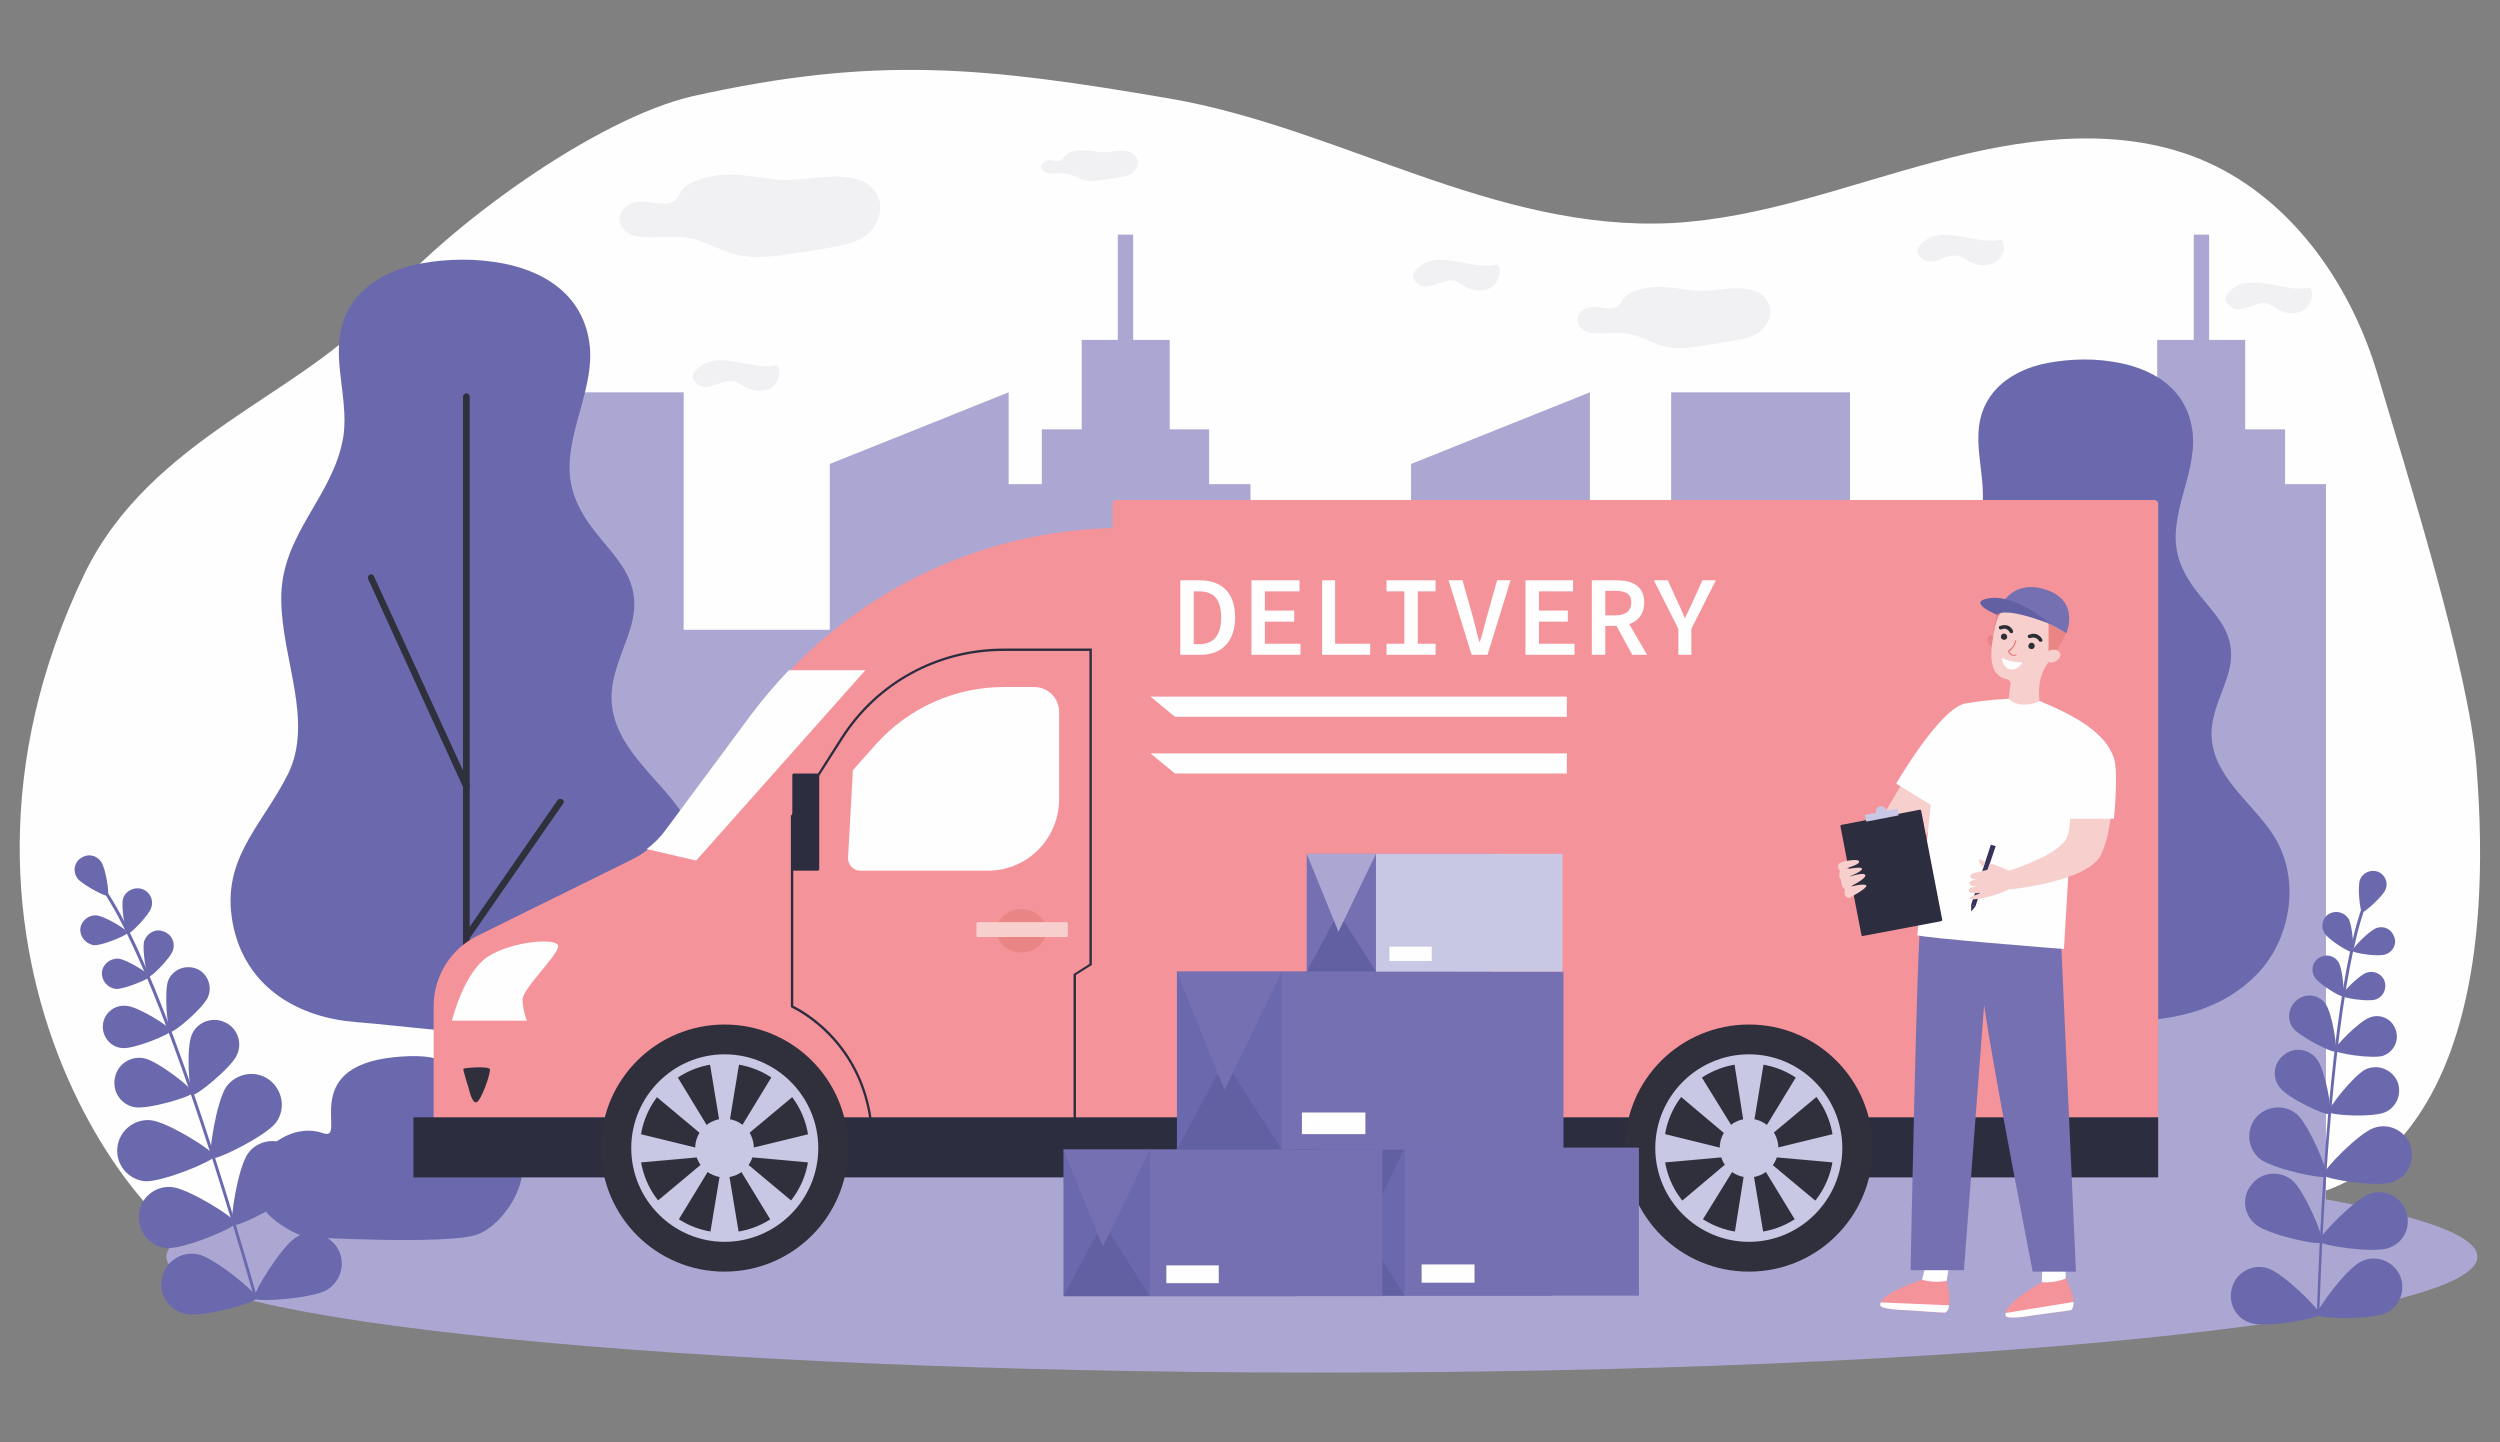 <?xml version="1.0" encoding="UTF-8"?>
<!DOCTYPE svg PUBLIC "-//W3C//DTD SVG 1.1//EN" "http://www.w3.org/Graphics/SVG/1.1/DTD/svg11.dtd">
<!-- Creator: CorelDRAW X7 -->
<svg xmlns="http://www.w3.org/2000/svg" xml:space="preserve" width="5.2in" height="3in" version="1.1" style="shape-rendering:geometricPrecision; text-rendering:geometricPrecision; image-rendering:optimizeQuality; fill-rule:evenodd; clip-rule:evenodd"
viewBox="0 0 5200 3000"
 xmlns:xlink="http://www.w3.org/1999/xlink">
 <rect x="0" y="0" width="5200" height="3000" fill="#808080" stroke="none"/>
 <defs>
  <style type="text/css">
   <![CDATA[
    .fil0 {fill:#FEFEFE;fill-rule:nonzero}
    .fil6 {fill:#F5939B;fill-rule:nonzero}
    .fil9 {fill:#F7D0CD;fill-rule:nonzero}
    .fil14 {fill:#EA6D6E;fill-rule:nonzero}
    .fil5 {fill:#F1F1F3;fill-rule:nonzero}
    .fil8 {fill:#EA8585;fill-rule:nonzero}
    .fil10 {fill:#C8C7E4;fill-rule:nonzero}
    .fil2 {fill:#C0D0EB;fill-rule:nonzero}
    .fil1 {fill:#ABA7D2;fill-rule:nonzero}
    .fil11 {fill:#7570B2;fill-rule:nonzero}
    .fil3 {fill:#6B69AE;fill-rule:nonzero}
    .fil12 {fill:#6160A2;fill-rule:nonzero}
    .fil13 {fill:#2D2E36;fill-rule:nonzero}
    .fil4 {fill:#30303C;fill-rule:nonzero}
    .fil7 {fill:#2D2D40;fill-rule:nonzero}
    .fil15 {fill:#34315B;fill-rule:nonzero}
   ]]>
  </style>
 </defs>
 <g id="Layer_x0020_1">
  <g id="_940864848">
   <path class="fil0" d="M5151 1594c-15,-201 -148,-620 -205,-813 -57,-194 -185,-375 -372,-451 -174,-70 -371,-42 -551,7 -181,48 -359,117 -546,127 -369,18 -690,-198 -1044,-259 -385,-66 -610,-90 -992,-5 -201,46 -514,272 -652,437 -152,181 -476,271 -614,558 -377,787 139,1453 353,1455 312,2 1152,-163 1464,-161l2791 0c0,0 438,-23 368,-895z"/>
   <polygon class="fil1" points="3476,2640 3848,2640 3848,816 3476,816 "/>
   <polygon class="fil1" points="1050,2640 1422,2640 1422,816 1050,816 "/>
   <polygon class="fil2" points="3955,2640 4327,2640 4327,1310 3955,1310 "/>
   <polygon class="fil2" points="3747,2640 4119,2640 4119,1090 3747,1090 "/>
   <polygon class="fil2" points="3246,2640 3618,2640 3618,1310 3246,1310 "/>
   <polygon class="fil1" points="1400,2640 1771,2640 1771,1310 1400,1310 "/>
   <polygon class="fil2" points="2555,2640 2992,2640 2992,1090 2555,1090 "/>
   <polygon class="fil1" points="3307,816 2935,965 2935,2640 3307,2640 "/>
   <polygon class="fil1" points="2098,816 1726,965 1726,2640 2098,2640 "/>
   <polygon class="fil1" points="4319,2640 4838,2640 4838,1007 4319,1007 "/>
   <polygon class="fil1" points="4405,1159 4753,1159 4753,893 4405,893 "/>
   <polygon class="fil1" points="4487,943 4670,943 4670,707 4487,707 "/>
   <polygon class="fil1" points="4563,752 4595,752 4595,488 4563,488 "/>
   <polygon class="fil1" points="2082,2640 2601,2640 2601,1007 2082,1007 "/>
   <polygon class="fil1" points="2167,1159 2515,1159 2515,893 2167,893 "/>
   <polygon class="fil1" points="2250,943 2433,943 2433,707 2250,707 "/>
   <polygon class="fil1" points="2325,752 2357,752 2357,488 2325,488 "/>
   <polygon class="fil2" points="4275,1540 4327,1540 4327,1426 4275,1426 "/>
   <polygon class="fil1" points="3137,1089 3188,1089 3188,975 3137,975 "/>
   <polygon class="fil2" points="2927,1470 2978,1470 2978,1356 2927,1356 "/>
   <polygon class="fil1" points="4553,865 4605,865 4605,752 4553,752 "/>
   <polygon class="fil1" points="4589,1394 4641,1394 4641,1280 4589,1280 "/>
   <polygon class="fil2" points="3716,1203 3768,1203 3768,1090 3716,1090 "/>
   <path class="fil3" d="M1029 545c98,14 187,66 198,177 9,105 -71,209 -31,313 40,107 157,143 114,276 -15,47 -39,93 -38,142 2,104 104,167 153,248 64,105 40,250 -45,336 -161,164 -435,105 -639,89 -118,-9 -224,-69 -254,-192 -34,-143 56,-212 112,-324 54,-110 -13,-239 -14,-362 -2,-137 108,-213 129,-339 14,-91 -37,-185 14,-271 27,-45 77,-73 129,-86 51,-12 113,-16 172,-7z"/>
   <path class="fil4" d="M970 2640c-3,0 -7,-4 -7,-7l0 -1808c0,-4 4,-7 7,-7 4,0 7,3 7,7l0 1808c0,3 -3,7 -7,7z"/>
   <path class="fil4" d="M970 1643c-2,0 -5,-2 -6,-4l-198 -434c-2,-4 0,-8 3,-10 4,-1 8,0 9,4l199 434c1,3 0,7 -4,9l-3 1z"/>
   <path class="fil4" d="M970 1956c-1,0 -2,0 -4,-1 -3,-2 -4,-7 -1,-10l195 -281c2,-3 6,-3 10,-1 3,2 4,6 1,9l-195 281c-1,2 -4,3 -6,3z"/>
   <path class="fil5" d="M3115 550c10,16 2,38 -13,48 -16,9 -36,8 -53,-1 -8,-5 -16,-11 -25,-13 -24,-5 -52,23 -74,7 -19,-14 -10,-27 4,-38 43,-33 114,11 161,-3z"/>
   <path class="fil5" d="M1617 759c10,16 2,38 -13,48 -16,9 -36,7 -53,-1 -8,-5 -16,-11 -25,-13 -24,-5 -52,23 -74,7 -19,-14 -10,-27 5,-38 43,-33 113,11 160,-3z"/>
   <path class="fil5" d="M4805 598c10,15 2,37 -14,47 -15,10 -36,8 -52,-1 -8,-4 -16,-11 -26,-13 -23,-5 -51,24 -73,7 -19,-14 -10,-27 4,-38 43,-33 114,11 161,-2z"/>
   <path class="fil5" d="M4164 498c10,16 2,38 -13,47 -16,10 -37,8 -53,0 -8,-5 -16,-11 -26,-13 -23,-5 -51,23 -73,7 -19,-15 -10,-27 4,-38 43,-33 114,11 161,-3z"/>
   <path class="fil5" d="M1792 496c-22,12 -50,16 -76,21 -19,3 -39,6 -58,9 -44,7 -90,14 -132,2 -31,-8 -57,-26 -88,-32 -31,-7 -64,-1 -96,-3 -9,0 -19,-1 -27,-4 -18,-7 -29,-24 -26,-39 3,-16 20,-29 40,-30 26,-3 57,12 75,-3 7,-6 9,-13 13,-20 9,-12 26,-20 43,-25 53,-17 98,-5 152,1 36,4 69,-3 105,-5 46,-3 93,2 110,42 12,30 -3,67 -35,86z"/>
   <path class="fil5" d="M3653 695c-16,9 -36,12 -56,15 -14,3 -29,5 -43,7 -32,6 -66,11 -97,2 -23,-6 -42,-19 -66,-24 -23,-5 -47,-1 -71,-2 -7,0 -14,-1 -20,-3 -13,-5 -21,-17 -19,-29 2,-12 15,-21 30,-22 19,-2 42,9 55,-3 5,-4 7,-9 10,-14 6,-9 19,-15 32,-19 39,-12 72,-4 112,1 27,3 52,-2 78,-4 34,-2 69,2 81,32 9,22 -2,49 -26,63z"/>
   <path class="fil5" d="M2353 362c-9,4 -19,6 -29,7 -7,2 -14,3 -21,4 -16,3 -34,5 -49,1 -11,-3 -21,-10 -33,-12 -11,-3 -23,-1 -35,-1 -4,0 -7,-1 -10,-2 -7,-2 -11,-9 -10,-14 1,-6 8,-11 15,-12 10,0 21,5 28,-1 2,-2 3,-4 5,-7 3,-4 9,-7 15,-9 20,-6 37,-2 57,0 13,2 25,-1 39,-2 17,-1 34,1 40,16 5,11 -1,25 -12,32z"/>
   <path class="fil1" d="M5153 2614c0,-133 -1076,-241 -2403,-241 -1328,0 -2404,108 -2404,241 0,133 1076,241 2404,241 1327,0 2403,-108 2403,-241z"/>
   <path class="fil3" d="M4822 2736l-1 0c-1,0 -2,-1 -2,-3 14,-418 48,-719 95,-849 2,-3 2,-5 3,-6 0,-1 1,-2 3,-2 2,0 3,2 2,4 0,1 -1,3 -2,6 -47,129 -81,430 -96,848 0,1 -1,2 -2,2z"/>
   <path class="fil3" d="M4962 1850c-6,15 -45,49 -49,48 -4,-2 -10,-54 -4,-69 6,-14 22,-21 37,-16 15,6 22,23 16,37z"/>
   <path class="fil3" d="M4885 1911c8,13 12,67 8,69 -4,3 -50,-25 -58,-39 -9,-14 -4,-32 9,-40 14,-8 32,-4 41,10z"/>
   <path class="fil3" d="M4962 1985c-15,6 -68,-3 -69,-7 -2,-4 35,-43 51,-48 15,-5 31,3 36,19 6,15 -3,31 -18,36z"/>
   <path class="fil3" d="M4819 2203c17,21 33,109 27,114 -7,5 -88,-33 -104,-55 -17,-21 -13,-52 9,-68 21,-17 51,-13 68,9z"/>
   <path class="fil3" d="M4962 2313c-25,12 -115,7 -118,0 -3,-7 52,-77 77,-89 25,-11 53,0 65,24 11,25 0,54 -24,65z"/>
   <path class="fil3" d="M4777 2317c25,21 68,123 62,130 -6,7 -113,-16 -139,-37 -25,-21 -29,-59 -8,-85 21,-25 59,-29 85,-8z"/>
   <path class="fil3" d="M4976 2459c-31,11 -140,-6 -143,-15 -3,-9 74,-88 105,-98 31,-11 65,6 76,37 10,31 -6,65 -38,76z"/>
   <path class="fil3" d="M4768 2455c25,21 68,122 62,129 -6,8 -113,-16 -138,-37 -26,-21 -30,-59 -8,-84 21,-26 58,-29 84,-8z"/>
   <path class="fil3" d="M4968 2596c-32,11 -141,-5 -144,-14 -3,-9 74,-88 105,-99 32,-11 65,6 76,38 11,31 -6,65 -37,75z"/>
   <path class="fil3" d="M4717 2638c32,10 110,87 108,96 -3,9 -111,28 -143,18 -32,-9 -49,-43 -39,-75 9,-31 43,-49 74,-39z"/>
   <path class="fil3" d="M4963 2731c-30,15 -139,12 -144,4 -3,-9 62,-97 92,-111 30,-15 65,-2 80,27 14,30 2,66 -28,80z"/>
   <path class="fil3" d="M4864 2001c9,14 13,69 9,71 -4,3 -51,-26 -59,-40 -8,-14 -4,-32 10,-40 14,-9 32,-4 40,9z"/>
   <path class="fil3" d="M4941 2079c-15,5 -69,-3 -70,-8 -2,-4 36,-43 52,-48 15,-5 32,3 37,18 5,16 -3,33 -19,38z"/>
   <path class="fil3" d="M4837 2088c14,19 26,95 20,99 -5,4 -74,-31 -88,-49 -13,-19 -9,-45 10,-59 18,-14 45,-10 58,9z"/>
   <path class="fil3" d="M4957 2196c-22,7 -99,-5 -101,-11 -2,-7 52,-62 74,-69 22,-8 46,4 53,26 8,22 -4,46 -26,54z"/>
   <path class="fil3" d="M4392 752c84,12 160,56 169,151 8,90 -60,179 -26,268 34,92 134,123 98,236 -13,40 -34,80 -33,122 2,88 89,143 131,212 55,90 34,214 -38,287 -139,141 -373,90 -547,77 -101,-8 -192,-60 -218,-165 -29,-122 48,-181 96,-277 47,-94 -11,-205 -12,-310 -2,-117 93,-182 110,-289 13,-78 -31,-159 13,-232 23,-39 66,-63 110,-74 43,-10 97,-14 147,-6z"/>
   <path class="fil3" d="M633 2573c0,0 297,17 359,-5 62,-22 126,-132 78,-185 -38,-43 -88,-5 -116,-42 -27,-37 67,-163 -135,-142 -202,21 -94,177 -147,158 -103,-37 -244,132 -39,216z"/>
   <path class="fil3" d="M532 2702l1 0c1,0 2,-2 2,-3 -122,-427 -234,-729 -316,-850 -2,-2 -3,-4 -4,-5 -1,-2 -3,-2 -4,-2 -2,1 -2,3 -1,4 0,2 2,4 4,7 81,120 193,421 315,847 0,2 2,3 3,2z"/>
   <path class="fil3" d="M161 1827c10,13 59,39 63,36 4,-3 -4,-58 -14,-71 -10,-14 -28,-17 -42,-7 -14,9 -17,28 -7,42z"/>
   <path class="fil3" d="M256 1869c-5,16 5,72 10,73 4,2 44,-38 49,-55 5,-16 -4,-33 -20,-38 -16,-5 -34,4 -39,20z"/>
   <path class="fil3" d="M196 1966c17,1 69,-21 70,-26 0,-5 -48,-35 -66,-36 -16,-1 -31,11 -33,28 -1,17 12,32 29,34z"/>
   <path class="fil3" d="M399 2152c-12,27 -6,122 2,125 7,3 81,-57 92,-83 12,-26 0,-57 -26,-68 -26,-12 -57,0 -68,26z"/>
   <path class="fil3" d="M280 2303c28,5 119,-22 121,-30 2,-8 -74,-67 -102,-72 -28,-5 -55,13 -60,41 -6,29 13,56 41,61z"/>
   <path class="fil3" d="M471 2260c-20,28 -39,143 -31,149 8,6 113,-46 134,-74 21,-28 14,-68 -14,-89 -28,-21 -68,-14 -89,14z"/>
   <path class="fil3" d="M302 2457c35,2 143,-42 144,-52 1,-10 -98,-72 -133,-75 -35,-3 -66,23 -69,58 -3,35 23,66 58,69z"/>
   <path class="fil3" d="M516 2399c-21,28 -39,143 -32,149 9,6 113,-46 134,-74 21,-28 15,-68 -13,-88 -29,-21 -69,-15 -89,13z"/>
   <path class="fil3" d="M346 2596c35,3 143,-42 144,-52 1,-10 -98,-72 -133,-75 -35,-3 -66,23 -68,58 -3,35 23,66 57,69z"/>
   <path class="fil3" d="M615 2574c-30,19 -91,118 -86,127 5,8 121,0 151,-18 30,-18 40,-57 22,-87 -19,-30 -57,-40 -87,-22z"/>
   <path class="fil3" d="M386 2733c34,8 146,-23 148,-33 2,-10 -88,-84 -122,-91 -35,-7 -68,15 -75,49 -8,34 14,68 49,75z"/>
   <path class="fil3" d="M300 1957c-5,17 5,73 9,75 5,1 46,-39 51,-56 5,-17 -4,-34 -21,-39 -16,-6 -33,4 -39,20z"/>
   <path class="fil3" d="M241 2057c17,1 70,-21 71,-26 0,-5 -49,-36 -66,-37 -17,-1 -33,12 -34,29 -1,17 12,32 29,34z"/>
   <path class="fil3" d="M350 2039c-9,23 -2,105 5,107 6,3 69,-50 78,-73 9,-23 -2,-49 -24,-58 -23,-9 -49,1 -59,24z"/>
   <path class="fil3" d="M255 2180c25,2 100,-29 101,-36 0,-7 -69,-51 -94,-52 -25,-2 -46,16 -48,40 -2,25 17,47 41,48z"/>
   <path class="fil6" d="M2344 1098l-6 0c-305,0 -591,144 -773,389l-178 240c-20,27 -46,48 -75,62l-318 157c-56,27 -92,84 -92,147l0 258c0,42 34,76 77,76l1414 0 -49 -1329z"/>
   <path class="fil7" d="M1817 2385l416 0 0 -359 33 -21 0 -651 -179 0c-136,0 -261,68 -334,183l-103 161 0 394c17,8 168,86 167,293zm421 5l-426 0 0 -2c3,-217 -164,-291 -165,-292l-2 -1 0 -399 1 0 103 -162c74,-116 201,-185 338,-185l184 0 0 658 -33 21 0 362z"/>
   <path class="fil0" d="M1789 1811l266 0c82,0 148,-67 148,-149l0 -181c0,-29 -23,-52 -52,-52l-63 0c-101,0 -198,43 -266,119l-48 54 -10 182c-1,14 11,27 25,27z"/>
   <path class="fil7" d="M1701 1609l-51 0c-1,0 -2,2 -2,3l0 196c0,1 1,3 2,3l51 0c2,0 3,-2 3,-3l0 -196c0,-1 -1,-3 -3,-3z"/>
   <path class="fil0" d="M1448 1790l352 -396 -159 0c-28,29 -54,60 -79,93l-178 240c-11,15 -24,28 -39,39l103 24z"/>
   <path class="fil0" d="M940 2123c0,0 25,-102 76,-134 51,-32 145,-39 145,-21 0,19 -74,88 -74,111 0,23 9,44 9,44l-156 0z"/>
   <path class="fil4" d="M975 2264c0,0 6,29 15,29 10,0 31,-61 29,-69 -2,-7 -54,-3 -55,-1 -2,1 11,41 11,41z"/>
   <path class="fil8" d="M2073 1936c0,-25 23,-45 51,-45 29,0 52,20 52,45 0,25 -23,45 -52,45 -28,0 -51,-20 -51,-45z"/>
   <polygon class="fil9" points="2033,1918 2219,1918 2221,1920 2221,1947 2219,1949 2033,1949 2031,1947 2031,1920 "/>
   <path class="fil6" d="M4481 1040l-2158 0c-5,0 -9,3 -9,8l0 1370c0,5 4,9 9,9l2158 0c4,0 8,-4 8,-9l0 -1370c0,-5 -4,-8 -8,-8z"/>
   <polygon class="fil7" points="860,2449 4489,2449 4489,2324 860,2324 "/>
   <path class="fil4" d="M1250 2388c0,-142 115,-257 257,-257 142,0 257,115 257,257 0,142 -115,257 -257,257 -142,0 -257,-115 -257,-257z"/>
   <path class="fil10" d="M1331 2388c0,97 79,176 176,176 98,0 176,-79 176,-176 0,-97 -78,-176 -176,-176 -97,0 -176,79 -176,176zm-18 0c0,-107 87,-195 194,-195 108,0 195,88 195,195 0,107 -87,195 -195,195 -107,0 -194,-88 -194,-195z"/>
   <path class="fil10" d="M1446 2388c0,-34 28,-61 61,-61 34,0 61,27 61,61 0,34 -27,61 -61,61 -33,0 -61,-27 -61,-61z"/>
   <polygon class="fil10" points="1498,2342 1476,2209 1538,2209 1516,2342 "/>
   <polygon class="fil10" points="1462,2362 1359,2276 1406,2235 1476,2350 "/>
   <polygon class="fil10" points="1454,2407 1320,2419 1324,2357 1455,2389 "/>
   <polygon class="fil10" points="1552,2362 1655,2276 1608,2235 1538,2350 "/>
   <polygon class="fil10" points="1498,2440 1476,2572 1538,2572 1516,2440 "/>
   <polygon class="fil10" points="1462,2419 1359,2505 1406,2546 1476,2431 "/>
   <polygon class="fil10" points="1552,2419 1655,2505 1608,2546 1538,2431 "/>
   <polygon class="fil10" points="1561,2407 1694,2419 1690,2357 1559,2389 "/>
   <path class="fil4" d="M3380 2388c0,-142 115,-257 258,-257 142,0 257,115 257,257 0,142 -115,257 -257,257 -143,0 -258,-115 -258,-257z"/>
   <path class="fil10" d="M3461 2388c0,97 79,176 177,176 97,0 176,-79 176,-176 0,-97 -79,-176 -176,-176 -98,0 -177,79 -177,176zm-18 0c0,-107 87,-195 195,-195 107,0 194,88 194,195 0,107 -87,195 -194,195 -108,0 -195,-88 -195,-195z"/>
   <path class="fil10" d="M3577 2388c0,-34 27,-61 61,-61 33,0 61,27 61,61 0,34 -28,61 -61,61 -34,0 -61,-27 -61,-61z"/>
   <polygon class="fil10" points="3628,2342 3607,2209 3669,2209 3647,2342 "/>
   <polygon class="fil10" points="3592,2362 3490,2276 3536,2235 3607,2350 "/>
   <polygon class="fil10" points="3584,2407 3450,2419 3455,2357 3585,2389 "/>
   <polygon class="fil10" points="3682,2362 3785,2276 3739,2235 3669,2350 "/>
   <polygon class="fil10" points="3628,2440 3607,2572 3669,2572 3647,2440 "/>
   <polygon class="fil10" points="3592,2419 3490,2505 3536,2546 3607,2431 "/>
   <polygon class="fil10" points="3682,2419 3785,2505 3739,2546 3669,2431 "/>
   <polygon class="fil10" points="3691,2407 3825,2419 3820,2357 3689,2389 "/>
   <polygon class="fil0" points="2444,1491 3259,1491 3259,1449 2393,1449 "/>
   <polygon class="fil0" points="2444,1609 3259,1609 3259,1567 2393,1567 "/>
   <path class="fil0" d="M2494 1340c30,0 46,-18 46,-56 0,-38 -16,-54 -46,-54l-11 0 0 110 11 0zm-39 -133l41 0c45,0 73,26 73,77 0,51 -28,78 -72,78l-42 0 0 -155z"/>
   <polygon class="fil0" points="2603,1207 2703,1207 2703,1230 2631,1230 2631,1270 2692,1270 2692,1293 2631,1293 2631,1339 2705,1339 2705,1362 2603,1362 "/>
   <polygon class="fil0" points="2750,1207 2777,1207 2777,1339 2850,1339 2850,1362 2750,1362 "/>
   <polygon class="fil0" points="2884,1339 2921,1339 2921,1230 2884,1230 2884,1207 2986,1207 2986,1230 2949,1230 2949,1339 2986,1339 2986,1362 2884,1362 "/>
   <path class="fil0" d="M3013 1207l29 0 22 78c5,18 8,33 13,50l1 0c6,-17 9,-32 14,-50l22 -78 28 0 -48 155 -33 0 -48 -155z"/>
   <polygon class="fil0" points="3173,1207 3272,1207 3272,1230 3201,1230 3201,1270 3261,1270 3261,1293 3201,1293 3201,1339 3275,1339 3275,1362 3173,1362 "/>
   <path class="fil0" d="M3377 1278l49 84 -31 0 -37 -68 19 -16zm-17 2c21,0 33,-9 33,-27 0,-18 -12,-24 -33,-24l-21 0 0 51 21 0zm-49 -73l52 0c32,0 57,12 57,46 0,34 -25,49 -57,49l-24 0 0 60 -28 0 0 -155z"/>
   <path class="fil0" d="M3491 1308l-51 -101 29 0 19 42c6,12 11,23 16,36l1 0c6,-13 12,-24 17,-36l19 -42 28 0 -51 101 0 54 -27 0 0 -54z"/>
   <polygon class="fil3" points="2741,2695 3228,2695 3228,2387 2741,2387 "/>
   <polygon class="fil11" points="2922,2695 3409,2695 3409,2387 2922,2387 "/>
   <polygon class="fil0" points="2957,2668 3067,2668 3067,2630 2957,2630 "/>
   <polygon class="fil12" points="2741,2695 2824,2541 2922,2695 "/>
   <polygon class="fil12" points="2741,2387 2824,2591 2922,2387 "/>
   <polygon class="fil3" points="2448,2391 3034,2391 3034,2021 2448,2021 "/>
   <polygon class="fil11" points="2666,2391 3252,2391 3252,2021 2666,2021 "/>
   <polygon class="fil0" points="2708,2359 2840,2359 2840,2314 2708,2314 "/>
   <polygon class="fil12" points="2448,2391 2547,2206 2666,2391 "/>
   <polygon class="fil11" points="2448,2021 2547,2267 2666,2021 "/>
   <polygon class="fil3" points="2212,2696 2695,2696 2695,2391 2212,2391 "/>
   <polygon class="fil11" points="2392,2696 2875,2696 2875,2391 2392,2391 "/>
   <polygon class="fil0" points="2426,2669 2535,2669 2535,2632 2426,2632 "/>
   <polygon class="fil12" points="2212,2696 2294,2543 2392,2696 "/>
   <polygon class="fil11" points="2212,2391 2294,2593 2392,2391 "/>
   <polygon class="fil11" points="2718,2021 3106,2021 3106,1776 2718,1776 "/>
   <polygon class="fil10" points="2862,2021 3250,2021 3250,1776 2862,1776 "/>
   <polygon class="fil0" points="2890,1999 2978,1999 2978,1969 2890,1969 "/>
   <polygon class="fil12" points="2718,2021 2784,1898 2862,2021 "/>
   <polygon class="fil1" points="2718,1776 2784,1938 2862,1776 "/>
   <path class="fil9" d="M3960 1623l-58 99c0,0 87,43 89,39 2,-4 59,-95 59,-95l-90 -43z"/>
   <path class="fil0" d="M3998 2662l20 -84 45 0 -15 92c0,0 -39,5 -50,-8z"/>
   <path class="fil6" d="M4049 2664c0,0 -22,6 -51,-2 0,0 -87,27 -87,52 0,0 -5,7 33,10 39,2 99,7 100,6 2,-1 20,-8 5,-66z"/>
   <path class="fil0" d="M4046 2730c-2,1 -62,-4 -101,-6 -39,-3 -34,-10 -34,-10 0,-1 0,-3 1,-5l142 6c-1,12 -7,15 -8,15z"/>
   <path class="fil0" d="M4247 2667l3 -86 44 -9 3 93c0,0 -37,13 -50,2z"/>
   <path class="fil6" d="M4297 2659c0,0 -20,10 -50,8 0,0 -80,44 -75,69 0,0 -3,8 35,3 38,-6 98,-13 99,-14 2,-1 18,-12 -9,-66z"/>
   <path class="fil0" d="M4308 2725c-2,1 -62,8 -100,14 -39,5 -36,-3 -36,-3 -1,-2 -1,-3 0,-5l141 -23c0,13 -4,16 -5,17z"/>
   <path class="fil11" d="M4286 1934l32 711 -90 0c0,0 -83,-424 -101,-555l-42 552 -111 0c0,0 14,-718 21,-720 8,-2 291,12 291,12z"/>
   <path class="fil0" d="M4242 1458c0,0 126,49 134,91 9,41 -26,160 -26,160l-40 -21 -17 286c0,0 -305,-24 -305,-29 0,-6 28,-271 28,-271l-72 -44c0,0 92,-159 145,-167 53,-9 101,-10 101,-10l52 5z"/>
   <path class="fil9" d="M4393 1637l-90 6c0,0 12,85 -10,109 -32,35 -118,60 -118,60l6 38c0,0 162,-16 189,-72 27,-57 23,-141 23,-141z"/>
   <path class="fil8" d="M4149 1329c0,0 -5,-10 -10,-7 -12,8 -2,21 5,24l5 -17z"/>
   <path class="fil9" d="M4151 1296l0 0 0 -2c5,-41 44,-70 85,-62 34,7 59,38 57,73 0,13 -4,24 -10,35 -9,15 -16,29 -24,40 -13,18 -18,40 -18,62l1 17c-46,18 -64,-6 -64,-6l4 -31c0,-4 -3,-8 -7,-9l0 0c-53,-10 -27,-92 -24,-117z"/>
   <path class="fil13" d="M4219 1343c1,-4 4,-7 7,-6 4,0 7,4 6,7 0,4 -4,7 -7,6 -4,0 -7,-4 -6,-7z"/>
   <path class="fil13" d="M4162 1324c0,-4 4,-7 7,-6 4,0 6,4 6,7 0,4 -4,6 -7,6 -4,-1 -7,-4 -6,-7z"/>
   <path class="fil13" d="M4244 1335l2 0c2,-1 3,-3 2,-5 -3,-6 -12,-16 -27,-10 -3,0 -4,3 -3,5 1,2 3,3 5,2 13,-4 18,6 18,6 0,1 2,2 3,2z"/>
   <path class="fil13" d="M4183 1317l2 0c2,-1 3,-3 2,-5 -2,-6 -11,-16 -27,-10 -2,0 -3,3 -2,5 0,2 3,3 5,2 12,-5 17,6 17,6 1,1 2,2 3,2z"/>
   <polygon class="fil8" points="4298,1317 4273,1363 4261,1358 4261,1296 "/>
   <path class="fil9" d="M4259 1357c1,-2 4,-4 6,-5 5,-1 14,-2 19,5 8,9 -13,30 -29,17 0,0 -4,-6 4,-17z"/>
   <path class="fil14" d="M4182 1362c6,4 12,1 12,1l1 -1 -2 -1c0,1 -7,3 -12,-3 -1,-1 -2,-2 -2,-3 1,0 1,-1 3,-2 3,-3 9,-8 12,-20l-1 -2 -1 1c-3,12 -8,16 -12,19 -2,1 -3,2 -3,4 0,2 0,3 2,4 1,2 2,3 3,3z"/>
   <path class="fil0" d="M4207 1378c0,0 -27,0 -43,-10 0,0 1,21 17,24 15,4 26,-14 26,-14z"/>
   <path class="fil8" d="M4166 1270c0,0 -12,6 -20,49 0,0 6,-48 12,-53 6,-4 8,4 8,4z"/>
   <path class="fil11" d="M4162 1259c0,0 26,-56 95,-32 70,24 41,90 41,90 0,0 -45,-26 -55,-30 -10,-4 -81,-28 -81,-28z"/>
   <path class="fil12" d="M4267 1299c0,0 -72,-62 -127,-55 -54,7 14,35 14,35 0,0 10,-20 113,20z"/>
   <polygon class="fil7" points="3994,1684 3829,1716 3828,1718 3872,1946 3874,1947 4038,1916 4040,1914 3996,1686 "/>
   <polygon class="fil10" points="3947,1682 3879,1695 3882,1709 3949,1696 "/>
   <path class="fil10" d="M3924 1686c-1,-6 -7,-10 -13,-9 -7,1 -10,7 -9,14 1,6 7,10 13,9 6,-2 10,-8 9,-14z"/>
   <path class="fil9" d="M3846 1868c0,0 38,-20 36,-26 -3,-6 -36,3 -35,3 0,0 33,-16 33,-24 -1,-9 -38,4 -38,4 0,0 32,-12 31,-18 -1,-6 -32,2 -33,0 -1,-2 27,-7 27,-15 0,-7 -40,-1 -43,6 -3,8 3,13 3,13 0,0 -4,13 2,18 0,0 1,19 9,21 0,0 -6,15 8,18z"/>
   <polygon class="fil15" points="4109,1885 4100,1882 4141,1757 4151,1760 "/>
   <polygon class="fil15" points="4100,1896 4100,1882 4109,1885 "/>
   <path class="fil9" d="M4183 1813c0,0 -32,-15 -44,-17l-5 13c0,0 -16,4 -24,6 -5,1 -12,3 -12,9 1,6 14,4 14,4 0,0 -17,4 -16,9 1,10 25,5 25,5 0,0 -22,3 -24,6 -3,3 -3,10 9,10 13,0 19,-2 19,-2 0,0 -24,8 -26,10 -3,2 -5,6 14,4 19,-2 60,-14 77,-27l-7 -30z"/>
   <path class="fil9" d="M4129 1793c0,0 -12,-7 -13,-5 -1,3 5,14 9,16l4 -11z"/>
   <path class="fil0" d="M4365 1529c0,0 22,18 32,48 10,30 0,126 0,126l-118 0 5 -104 81 -70z"/>
  </g>
 </g>
</svg>
